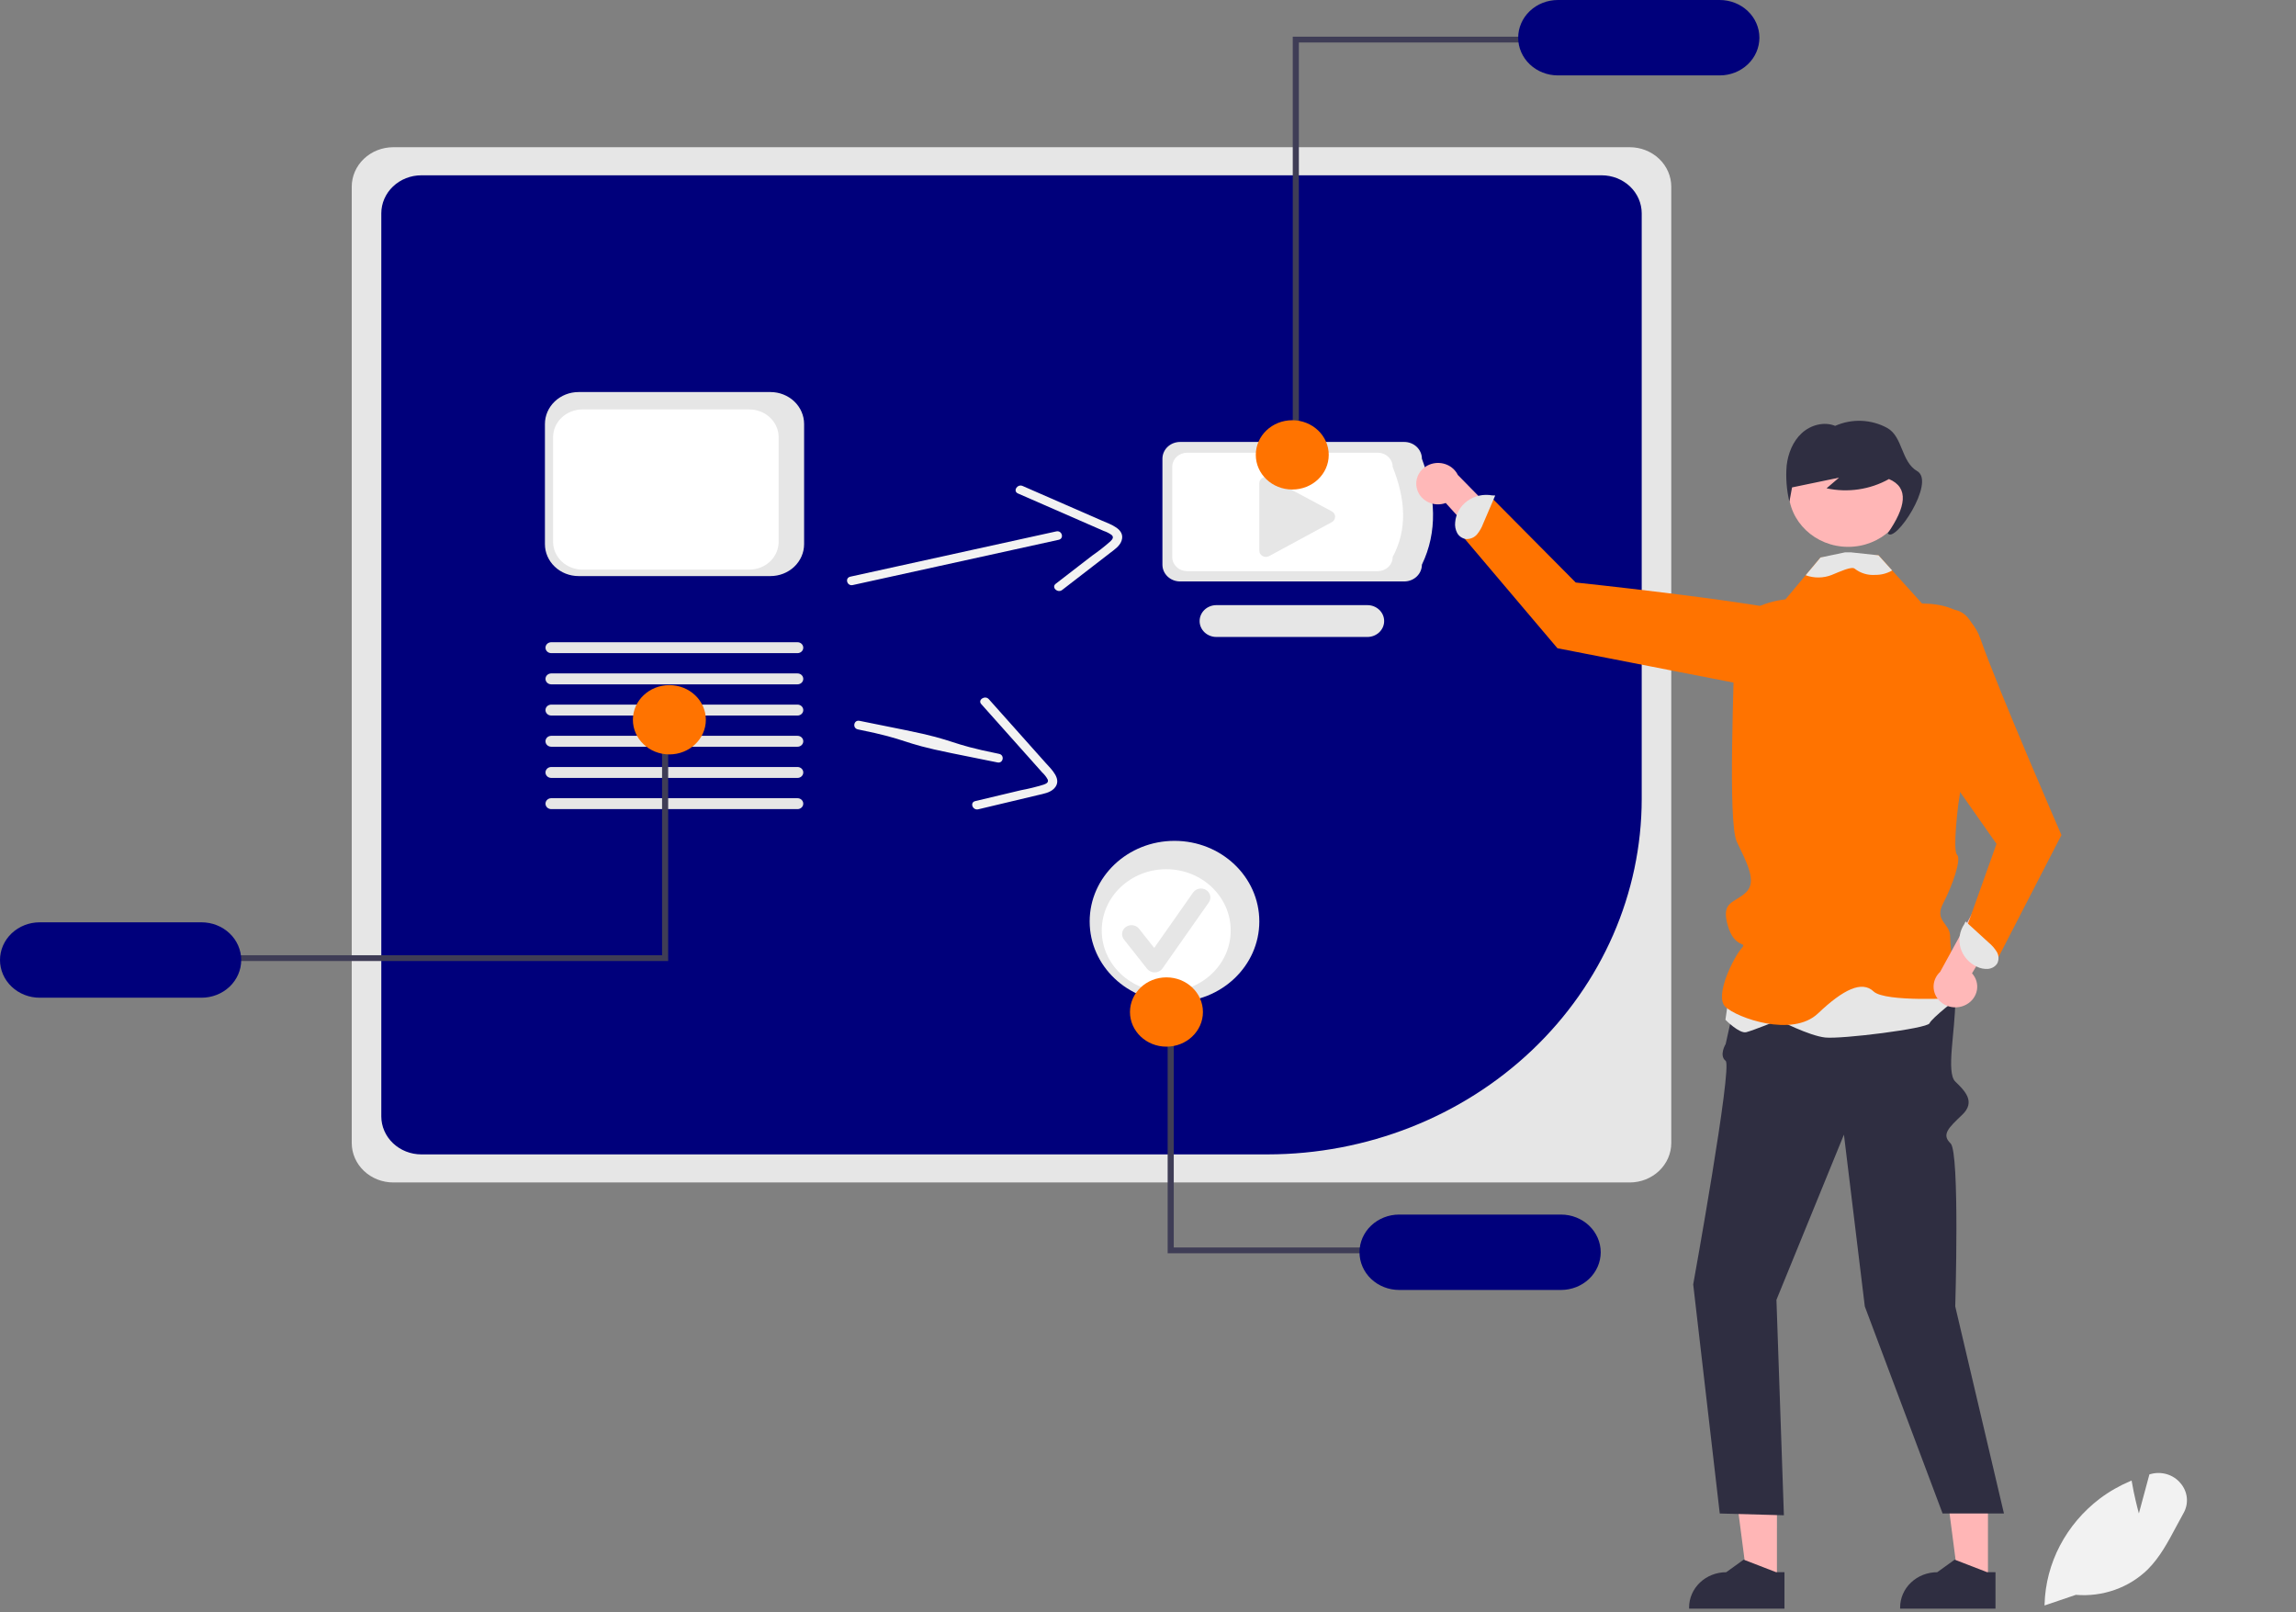 <svg width="621" height="436" viewBox="0 0 621 436" fill="none" xmlns="http://www.w3.org/2000/svg">
<rect x="0" y="0" width="621" height="436" fill="#808080" stroke="none"/>
<g clip-path="url(#clip0_7_357)">
<path d="M440.791 319.781H106.374C103.394 319.777 100.537 318.652 98.43 316.651C96.323 314.65 95.138 311.936 95.135 309.106V50.485C95.138 47.655 96.323 44.942 98.43 42.941C100.537 40.94 103.394 39.814 106.374 39.811H440.791C443.77 39.814 446.627 40.94 448.734 42.941C450.841 44.942 452.026 47.655 452.03 50.485V309.106C452.026 311.936 450.841 314.65 448.734 316.651C446.627 318.652 443.77 319.777 440.791 319.781Z" fill="#E6E6E6"/>
<path d="M113.956 47.409C111.086 47.412 108.334 48.496 106.305 50.424C104.275 52.352 103.134 54.965 103.13 57.691V301.907C103.134 304.633 104.275 307.246 106.305 309.174C108.335 311.101 111.086 312.185 113.956 312.188H342.852C369.678 312.16 395.397 302.026 414.366 284.009C433.335 265.993 444.006 241.567 444.036 216.088V57.691C444.033 54.965 442.891 52.352 440.862 50.424C438.832 48.496 436.08 47.412 433.21 47.409L113.956 47.409Z" fill="#00007B"/>
<path d="M379.809 157.243H319.172C317.907 157.242 316.695 156.764 315.8 155.915C314.906 155.066 314.403 153.914 314.402 152.713V124.049C314.403 122.848 314.906 121.696 315.8 120.847C316.695 119.997 317.907 119.52 319.172 119.518H379.809C381.074 119.52 382.287 119.997 383.181 120.847C384.075 121.696 384.578 122.848 384.58 124.049C388.332 134.192 388.865 143.831 384.58 152.713C384.578 153.914 384.075 155.066 383.181 155.915C382.287 156.764 381.074 157.242 379.809 157.243V157.243Z" fill="#E6E6E6"/>
<path d="M372.626 154.473H321.108C320.033 154.472 319.003 154.066 318.243 153.345C317.484 152.623 317.056 151.645 317.055 150.624V126.271C317.056 125.25 317.484 124.272 318.243 123.55C319.003 122.829 320.033 122.423 321.108 122.422H372.626C373.7 122.423 374.73 122.829 375.49 123.55C376.25 124.272 376.677 125.25 376.679 126.271C380.155 134.944 380.715 143.151 376.679 150.624C376.677 151.645 376.25 152.623 375.49 153.345C374.73 154.066 373.7 154.472 372.626 154.473V154.473Z" fill="white"/>
<path d="M369.847 172.259H328.999C327.798 172.26 326.644 171.809 325.793 171.003C324.942 170.197 324.463 169.104 324.461 167.962C324.458 166.821 324.934 165.726 325.781 164.917C326.629 164.108 327.781 163.653 328.982 163.65H369.847C371.048 163.652 372.198 164.107 373.046 164.914C373.894 165.721 374.371 166.814 374.371 167.954C374.371 169.094 373.894 170.188 373.046 170.995C372.198 171.802 371.048 172.256 369.847 172.259V172.259Z" fill="#E6E6E6"/>
<path d="M342.383 128.998C341.913 128.999 341.463 129.177 341.131 129.493C340.799 129.809 340.612 130.237 340.611 130.683V148.928C340.611 149.222 340.692 149.512 340.847 149.767C341.002 150.023 341.224 150.235 341.492 150.383C341.761 150.531 342.065 150.609 342.375 150.611C342.686 150.612 342.991 150.536 343.26 150.39L360.216 141.207C360.488 141.06 360.715 140.847 360.872 140.589C361.029 140.331 361.111 140.039 361.111 139.741C361.11 139.443 361.026 139.151 360.867 138.894C360.708 138.637 360.48 138.425 360.207 138.279L343.252 129.216C342.987 129.073 342.688 128.998 342.383 128.998V128.998Z" fill="#E6E6E6"/>
<path d="M589.753 401.093C588.818 399.964 587.548 399.126 586.107 398.689C584.666 398.251 583.12 398.234 581.668 398.639L581.351 398.728L578.504 409.285C578.077 407.711 577.165 404.16 576.589 400.683L576.54 400.396L576.257 400.514C573.281 401.763 570.483 403.365 567.93 405.281C563.406 408.727 559.727 413.067 557.148 418C554.569 422.933 553.152 428.341 552.996 433.846L552.991 434.049L552.986 434.176L553.363 434.049L561.452 431.302C565.034 431.602 568.64 431.139 572.009 429.945C575.378 428.752 578.424 426.86 580.924 424.406C584.193 421.132 586.435 416.921 588.602 412.846C589.237 411.659 589.887 410.434 590.551 409.257C591.293 407.976 591.613 406.514 591.471 405.058C591.328 403.603 590.73 402.222 589.753 401.093V401.093Z" fill="#F2F2F2"/>
<path d="M383.171 131.887C383.333 132.686 383.678 133.442 384.181 134.1C384.684 134.759 385.333 135.305 386.082 135.7C386.832 136.095 387.663 136.329 388.518 136.386C389.373 136.442 390.23 136.32 391.03 136.028L415.207 162.74L418.268 152.879L394.299 128.441C393.693 127.197 392.628 126.208 391.305 125.66C389.983 125.112 388.495 125.044 387.123 125.469C385.751 125.894 384.591 126.782 383.863 127.965C383.134 129.148 382.888 130.543 383.171 131.887L383.171 131.887Z" fill="#FFB8B8"/>
<path d="M480.609 427.663H472.608L468.802 398.352H480.611L480.609 427.663Z" fill="#FFB6B6"/>
<path d="M480.395 425.181L471.853 421.881L471.608 421.785L466.892 425.181C464.228 425.181 461.675 426.186 459.791 427.975C457.908 429.763 456.85 432.189 456.85 434.718V435.028H482.647V425.181H480.395Z" fill="#2F2E41"/>
<path d="M537.685 427.663H529.684L525.878 398.352H537.687L537.685 427.663Z" fill="#FFB6B6"/>
<path d="M537.472 425.181L528.929 421.881L528.685 421.785L523.968 425.181C521.305 425.181 518.751 426.186 516.868 427.975C514.985 429.763 513.927 432.189 513.926 434.718V435.028H539.724V425.181H537.472Z" fill="#2F2E41"/>
<path d="M518.802 252.634C518.802 252.634 528.837 262.549 528.837 270.697C528.837 278.844 526.328 290.031 528.837 292.48C531.346 294.928 534.482 297.907 530.719 301.481C526.956 305.055 525.074 306.842 527.583 309.225C530.092 311.608 528.837 353.307 528.837 353.307L542.009 409.302H525.415L504.376 353.307L498.731 306.842L480.475 351.52L482.491 409.783L465.143 409.302L457.962 347.35C457.962 347.35 468.625 288.418 466.743 286.907C464.862 285.397 466.743 282.348 466.743 282.348L471.761 259.782L518.802 252.634Z" fill="#2F2E41"/>
<path d="M499.153 182.329C499.153 182.329 502.566 169.559 486.845 165.897C471.125 162.236 426.187 157.532 426.187 157.532L403.477 134.644L395.781 145.258L421.24 175.305L481.563 187.073L499.153 182.329Z" fill="#FF7300"/>
<path d="M399.522 144.476C400.227 143.608 400.779 142.637 401.156 141.601L404.413 134L403.567 133.967C402.397 133.758 401.194 133.786 400.036 134.049C398.879 134.313 397.793 134.805 396.85 135.495C395.907 136.185 395.128 137.056 394.564 138.052C394 139.048 393.664 140.146 393.578 141.273C393.472 142.249 393.656 143.233 394.11 144.114C394.342 144.55 394.679 144.928 395.094 145.217C395.509 145.506 395.99 145.698 396.498 145.777C397.075 145.806 397.651 145.703 398.177 145.477C398.703 145.25 399.164 144.907 399.522 144.476V144.476Z" fill="#E6E6E6"/>
<path d="M468.558 262.825L466.677 275.78C466.677 275.78 470.44 279.618 472.321 279.139C474.203 278.659 481.102 275.866 481.102 275.866C481.102 275.866 489.256 280.098 493.647 280.578C498.037 281.058 521.244 278.179 521.871 276.74C522.498 275.3 529.788 269.666 529.788 269.666L526.889 253.229L468.558 262.825Z" fill="#E6E6E6"/>
<path d="M529.668 217.505C529.668 217.505 528.074 229.997 529.329 231.147C530.583 232.29 528.074 239.528 525.566 244.294C523.057 249.059 527.447 249.655 527.447 253.229C527.447 256.803 529.329 269.909 529.329 269.909C529.329 269.909 509.885 271.1 506.749 268.122C503.613 265.143 498.595 267.526 491.696 274.079C484.797 280.631 469.813 275.27 466.677 272.292C463.541 269.313 469.116 258.59 470.998 256.512C472.88 254.433 469.185 256.839 467.304 250.251C465.422 243.662 469.116 244.294 472.253 241.315C475.389 238.337 472.253 232.975 469.744 227.614C467.235 222.253 469.116 182.341 469.116 172.81C469.116 163.279 482.915 162.087 482.915 162.087L488.378 155.564L492.392 150.769L500.258 150.471L500.464 150.465L508.073 150.173L511.767 154.26L519.921 163.279L529.329 165.066C536.855 167.449 534.974 182.341 534.974 182.341L529.668 217.505Z" fill="#FF7300"/>
<path d="M499.869 147.887C508.774 147.887 515.992 141.031 515.992 132.574C515.992 124.117 508.774 117.262 499.869 117.262C490.965 117.262 483.747 124.117 483.747 132.574C483.747 141.031 490.965 147.887 499.869 147.887Z" fill="#FFB6B6"/>
<path d="M518.563 127.423C514.129 124.84 514.697 118.087 510.424 115.728C508.301 114.566 505.913 113.908 503.464 113.81C501.014 113.712 498.577 114.178 496.358 115.167C493.349 113.945 489.743 114.92 487.336 117.129C484.928 119.337 483.625 122.594 483.24 125.87C482.963 129.162 483.212 132.474 483.979 135.695C484.218 134.401 484.457 133.107 484.696 131.813L497.406 129.174C496.281 130.135 495.156 131.095 494.031 132.055C499.787 133.3 505.827 132.402 510.908 129.548C516.441 131.904 515.438 137.195 510.581 144.216C512.463 147.195 523.616 130.366 518.563 127.423Z" fill="#2F2E41"/>
<path d="M511.767 154.26C511.731 154.288 511.693 154.313 511.654 154.337C510.325 155.09 508.804 155.481 507.257 155.469C505.233 155.63 503.222 155.031 501.656 153.801C500.835 153.062 497.567 154.623 495.422 155.487C493.172 156.373 490.649 156.4 488.378 155.564L492.392 150.769L499.008 149.376H500.66L508.073 150.173L511.767 154.26Z" fill="#E6E6E6"/>
<path d="M351.304 122.12H349.652V9.923H414.611V11.492H351.304V122.12Z" fill="#3F3D56"/>
<path d="M465.13 0H421.36C418.513 0 415.782 1.074 413.769 2.987C411.755 4.899 410.624 7.492 410.624 10.197C410.624 12.901 411.755 15.495 413.769 17.407C415.782 19.319 418.513 20.393 421.36 20.393H465.13C467.978 20.393 470.708 19.319 472.722 17.407C474.735 15.495 475.866 12.901 475.866 10.197C475.866 7.492 474.735 4.899 472.722 2.987C470.708 1.074 467.978 0 465.13 0V0Z" fill="#00007B"/>
<path d="M349.519 132.384C354.968 132.384 359.385 128.189 359.385 123.014C359.385 117.84 354.968 113.645 349.519 113.645C344.071 113.645 339.654 117.84 339.654 123.014C339.654 128.189 344.071 132.384 349.519 132.384Z" fill="#FF7300"/>
<path d="M230.637 158.223L273.917 148.711L286.34 145.98C287.894 145.639 287.248 143.366 285.694 143.708L242.414 153.22L229.991 155.951C228.437 156.292 229.083 158.564 230.637 158.223H230.637Z" fill="#F2F2F2"/>
<path d="M275.329 133.451L298.498 143.573C299.289 143.833 300.03 144.214 300.691 144.7C301.33 145.295 300.865 145.868 300.343 146.386C298.784 147.769 297.137 149.06 295.411 150.252L285.54 157.874C284.301 158.83 286.05 160.5 287.277 159.552L295.875 152.914L300.173 149.595C301.391 148.654 302.873 147.695 303.363 146.196C304.391 143.049 300.333 141.798 298.078 140.813L287.988 136.404L276.591 131.425C275.154 130.797 273.882 132.818 275.329 133.451V133.451Z" fill="#F2F2F2"/>
<path d="M208.396 155.791H156.478C154.068 155.789 151.757 154.878 150.053 153.259C148.349 151.641 147.39 149.446 147.387 147.157V114.659C147.39 112.37 148.349 110.176 150.053 108.557C151.757 106.938 154.068 106.028 156.478 106.025H208.396C210.807 106.028 213.117 106.938 214.822 108.557C216.526 110.176 217.484 112.37 217.487 114.659V147.157C217.484 149.446 216.526 151.641 214.822 153.259C213.117 154.878 210.807 155.789 208.396 155.791V155.791Z" fill="#E6E6E6"/>
<path d="M202.691 154.04H157.506C155.408 154.038 153.397 153.246 151.914 151.837C150.431 150.428 149.596 148.518 149.594 146.526V118.243C149.596 116.25 150.431 114.34 151.914 112.932C153.397 111.523 155.408 110.731 157.506 110.728H202.691C204.789 110.731 206.8 111.523 208.283 112.932C209.766 114.34 210.601 116.25 210.603 118.243V146.526C210.601 148.518 209.766 150.428 208.283 151.837C206.8 153.246 204.789 154.038 202.691 154.04V154.04Z" fill="white"/>
<path d="M215.709 185.07H149.091C148.679 185.069 148.285 184.913 147.994 184.636C147.704 184.36 147.54 183.985 147.54 183.594C147.54 183.203 147.704 182.828 147.994 182.551C148.285 182.274 148.679 182.118 149.091 182.117H215.709C216.121 182.118 216.515 182.274 216.806 182.551C217.097 182.828 217.26 183.203 217.26 183.594C217.26 183.985 217.097 184.36 216.806 184.636C216.515 184.913 216.121 185.069 215.709 185.07V185.07Z" fill="#E6E6E6"/>
<path d="M215.709 176.634H149.091C148.679 176.633 148.285 176.477 147.994 176.2C147.704 175.924 147.54 175.549 147.54 175.158C147.54 174.767 147.704 174.392 147.994 174.115C148.285 173.838 148.679 173.682 149.091 173.681H215.709C216.121 173.682 216.515 173.838 216.806 174.115C217.097 174.392 217.26 174.767 217.26 175.158C217.26 175.549 217.097 175.924 216.806 176.2C216.515 176.477 216.121 176.633 215.709 176.634V176.634Z" fill="#E6E6E6"/>
<path d="M215.709 193.506H149.091C148.679 193.506 148.284 193.351 147.992 193.074C147.701 192.797 147.537 192.421 147.537 192.03C147.537 191.638 147.701 191.263 147.992 190.986C148.284 190.709 148.679 190.553 149.091 190.553H215.709C216.121 190.553 216.517 190.709 216.808 190.986C217.1 191.263 217.264 191.638 217.264 192.03C217.264 192.421 217.1 192.797 216.808 193.074C216.517 193.351 216.121 193.506 215.709 193.506Z" fill="#E6E6E6"/>
<path d="M215.709 201.942H149.091C148.679 201.942 148.284 201.787 147.992 201.51C147.701 201.233 147.537 200.857 147.537 200.466C147.537 200.074 147.701 199.699 147.992 199.422C148.284 199.145 148.679 198.99 149.091 198.99H215.709C216.121 198.99 216.517 199.145 216.808 199.422C217.1 199.699 217.264 200.074 217.264 200.466C217.264 200.857 217.1 201.233 216.808 201.51C216.517 201.787 216.121 201.942 215.709 201.942V201.942Z" fill="#E6E6E6"/>
<path d="M215.709 210.378H149.091C148.679 210.378 148.284 210.223 147.992 209.946C147.701 209.669 147.537 209.294 147.537 208.902C147.537 208.51 147.701 208.135 147.992 207.858C148.284 207.581 148.679 207.426 149.091 207.426H215.709C216.121 207.426 216.517 207.581 216.808 207.858C217.1 208.135 217.264 208.51 217.264 208.902C217.264 209.294 217.1 209.669 216.808 209.946C216.517 210.223 216.121 210.378 215.709 210.378Z" fill="#E6E6E6"/>
<path d="M215.709 218.814H149.091C148.679 218.814 148.285 218.658 147.994 218.381C147.704 218.104 147.54 217.729 147.54 217.338C147.54 216.947 147.704 216.572 147.994 216.295C148.285 216.019 148.679 215.863 149.091 215.862H215.709C216.121 215.863 216.515 216.019 216.806 216.295C217.097 216.572 217.26 216.947 217.26 217.338C217.26 217.729 217.097 218.104 216.806 218.381C216.515 218.658 216.121 218.814 215.709 218.814V218.814Z" fill="#E6E6E6"/>
<path d="M179.069 199.467H180.721V259.896H61.256V258.328H179.069V199.467Z" fill="#3F3D56"/>
<path d="M10.736 269.819H54.506C57.354 269.819 60.084 268.745 62.098 266.833C64.111 264.921 65.242 262.327 65.242 259.623C65.242 256.918 64.111 254.325 62.098 252.413C60.084 250.5 57.354 249.426 54.506 249.426H10.736C7.889 249.426 5.158 250.5 3.145 252.413C1.131 254.325 0 256.918 0 259.623C0 262.327 1.131 264.921 3.145 266.833C5.158 268.745 7.889 269.819 10.736 269.819Z" fill="#00007B"/>
<path d="M181.045 204.021C186.494 204.021 190.911 199.826 190.911 194.651C190.911 189.476 186.494 185.281 181.045 185.281C175.597 185.281 171.18 189.476 171.18 194.651C171.18 199.826 175.597 204.021 181.045 204.021Z" fill="#FF7300"/>
<path d="M232.038 197.255C246.522 200.178 242.838 200.749 257.322 203.673L269.795 206.19C271.355 206.505 271.782 204.187 270.221 203.872C255.737 200.948 259.421 200.378 244.937 197.454L232.464 194.936C230.904 194.621 230.477 196.939 232.038 197.255H232.038Z" fill="#F2F2F2"/>
<path d="M265.399 190.413L281.884 208.895C282.484 209.448 282.986 210.09 283.368 210.797C283.683 211.593 283.006 211.924 282.302 212.184C280.273 212.811 278.206 213.319 276.112 213.706L263.772 216.646C262.223 217.015 263.064 219.23 264.598 218.864L275.346 216.304L280.719 215.024C282.241 214.661 284.012 214.387 285.123 213.226C287.456 210.788 284.337 208.023 282.733 206.224L275.554 198.176L267.445 189.084C266.422 187.938 264.369 189.258 265.399 190.413V190.413Z" fill="#F2F2F2"/>
<path d="M317.666 270.976C330.337 270.976 340.608 261.221 340.608 249.187C340.608 237.153 330.337 227.397 317.666 227.397C304.995 227.397 294.724 237.153 294.724 249.187C294.724 261.221 304.995 270.976 317.666 270.976Z" fill="#E6E6E6"/>
<path d="M315.43 268.198C325.063 268.198 332.871 260.782 332.871 251.633C332.871 242.484 325.063 235.068 315.43 235.068C305.797 235.068 297.989 242.484 297.989 251.633C297.989 260.782 305.797 268.198 315.43 268.198Z" fill="white"/>
<path d="M312.301 262.974C311.904 262.974 311.514 262.886 311.159 262.718C310.805 262.55 310.497 262.305 310.259 262.004L304 254.078C303.799 253.823 303.652 253.534 303.569 253.225C303.486 252.917 303.467 252.596 303.514 252.281C303.562 251.966 303.674 251.663 303.844 251.389C304.015 251.115 304.241 250.876 304.509 250.684C304.777 250.493 305.082 250.354 305.406 250.275C305.731 250.196 306.069 250.178 306.401 250.223C306.732 250.268 307.052 250.375 307.34 250.537C307.629 250.699 307.881 250.913 308.082 251.168L308.083 251.17L312.178 256.355L322.695 241.372C322.881 241.107 323.12 240.879 323.398 240.701C323.677 240.524 323.99 240.4 324.318 240.337C324.647 240.275 324.986 240.274 325.315 240.336C325.644 240.398 325.957 240.52 326.236 240.697C326.515 240.874 326.755 241.101 326.941 241.366C327.128 241.63 327.258 241.928 327.323 242.24C327.389 242.552 327.389 242.874 327.324 243.186C327.258 243.499 327.128 243.796 326.942 244.061L314.424 261.894C314.198 262.217 313.893 262.483 313.536 262.671C313.179 262.859 312.78 262.962 312.372 262.973C312.348 262.973 312.324 262.974 312.301 262.974Z" fill="#E6E6E6"/>
<path d="M531.891 271.633C532.629 271.221 533.264 270.66 533.749 269.989C534.235 269.318 534.56 268.555 534.701 267.752C534.842 266.949 534.797 266.127 534.567 265.343C534.337 264.559 533.929 263.832 533.372 263.214L551.793 232.641L540.985 233.199L524.75 262.825C523.719 263.783 523.093 265.068 522.992 266.434C522.891 267.801 523.321 269.156 524.201 270.242C525.082 271.327 526.35 272.069 527.768 272.325C529.185 272.582 530.652 272.336 531.891 271.633H531.891Z" fill="#FFB8B8"/>
<path d="M511.142 164.47C511.142 164.47 530.652 158.513 535.67 172.81C540.687 187.107 557.556 225.827 557.556 225.827L539.433 260.973L531.279 252.634L539.994 228.21L514.905 192.468L511.142 164.47Z" fill="#FF7300"/>
<path d="M540.055 257.384C539.467 256.44 538.722 255.594 537.849 254.877L531.624 249.187L531.278 249.92C530.639 250.874 530.221 251.946 530.049 253.065C529.878 254.184 529.957 255.324 530.282 256.412C530.607 257.5 531.171 258.51 531.935 259.376C532.7 260.243 533.649 260.946 534.72 261.44C535.634 261.895 536.665 262.098 537.694 262.023C538.207 261.981 538.702 261.824 539.138 261.565C539.575 261.306 539.941 260.952 540.206 260.533C540.448 260.035 540.561 259.489 540.535 258.941C540.508 258.393 540.344 257.859 540.055 257.384V257.384Z" fill="#E6E6E6"/>
<path d="M317.467 278.501H315.816V338.93H371.69V337.361H317.467V278.501Z" fill="#3F3D56"/>
<path d="M432.946 338.656C432.943 335.953 431.811 333.361 429.799 331.449C427.786 329.537 425.057 328.462 422.21 328.46H378.44C375.593 328.46 372.862 329.534 370.848 331.446C368.835 333.358 367.704 335.952 367.704 338.656C367.704 341.361 368.835 343.954 370.848 345.866C372.862 347.779 375.593 348.853 378.44 348.853H422.21C425.057 348.85 427.786 347.775 429.799 345.864C431.811 343.952 432.943 341.36 432.946 338.656Z" fill="#00007B"/>
<path d="M315.491 283.054C320.94 283.054 325.357 278.859 325.357 273.684C325.357 268.51 320.94 264.315 315.491 264.315C310.043 264.315 305.626 268.51 305.626 273.684C305.626 278.859 310.043 283.054 315.491 283.054Z" fill="#FF7300"/>
</g>
<defs>
<clipPath id="clip0_7_357">
<rect width="621" height="436" fill="white"/>
</clipPath>
</defs>
</svg>
